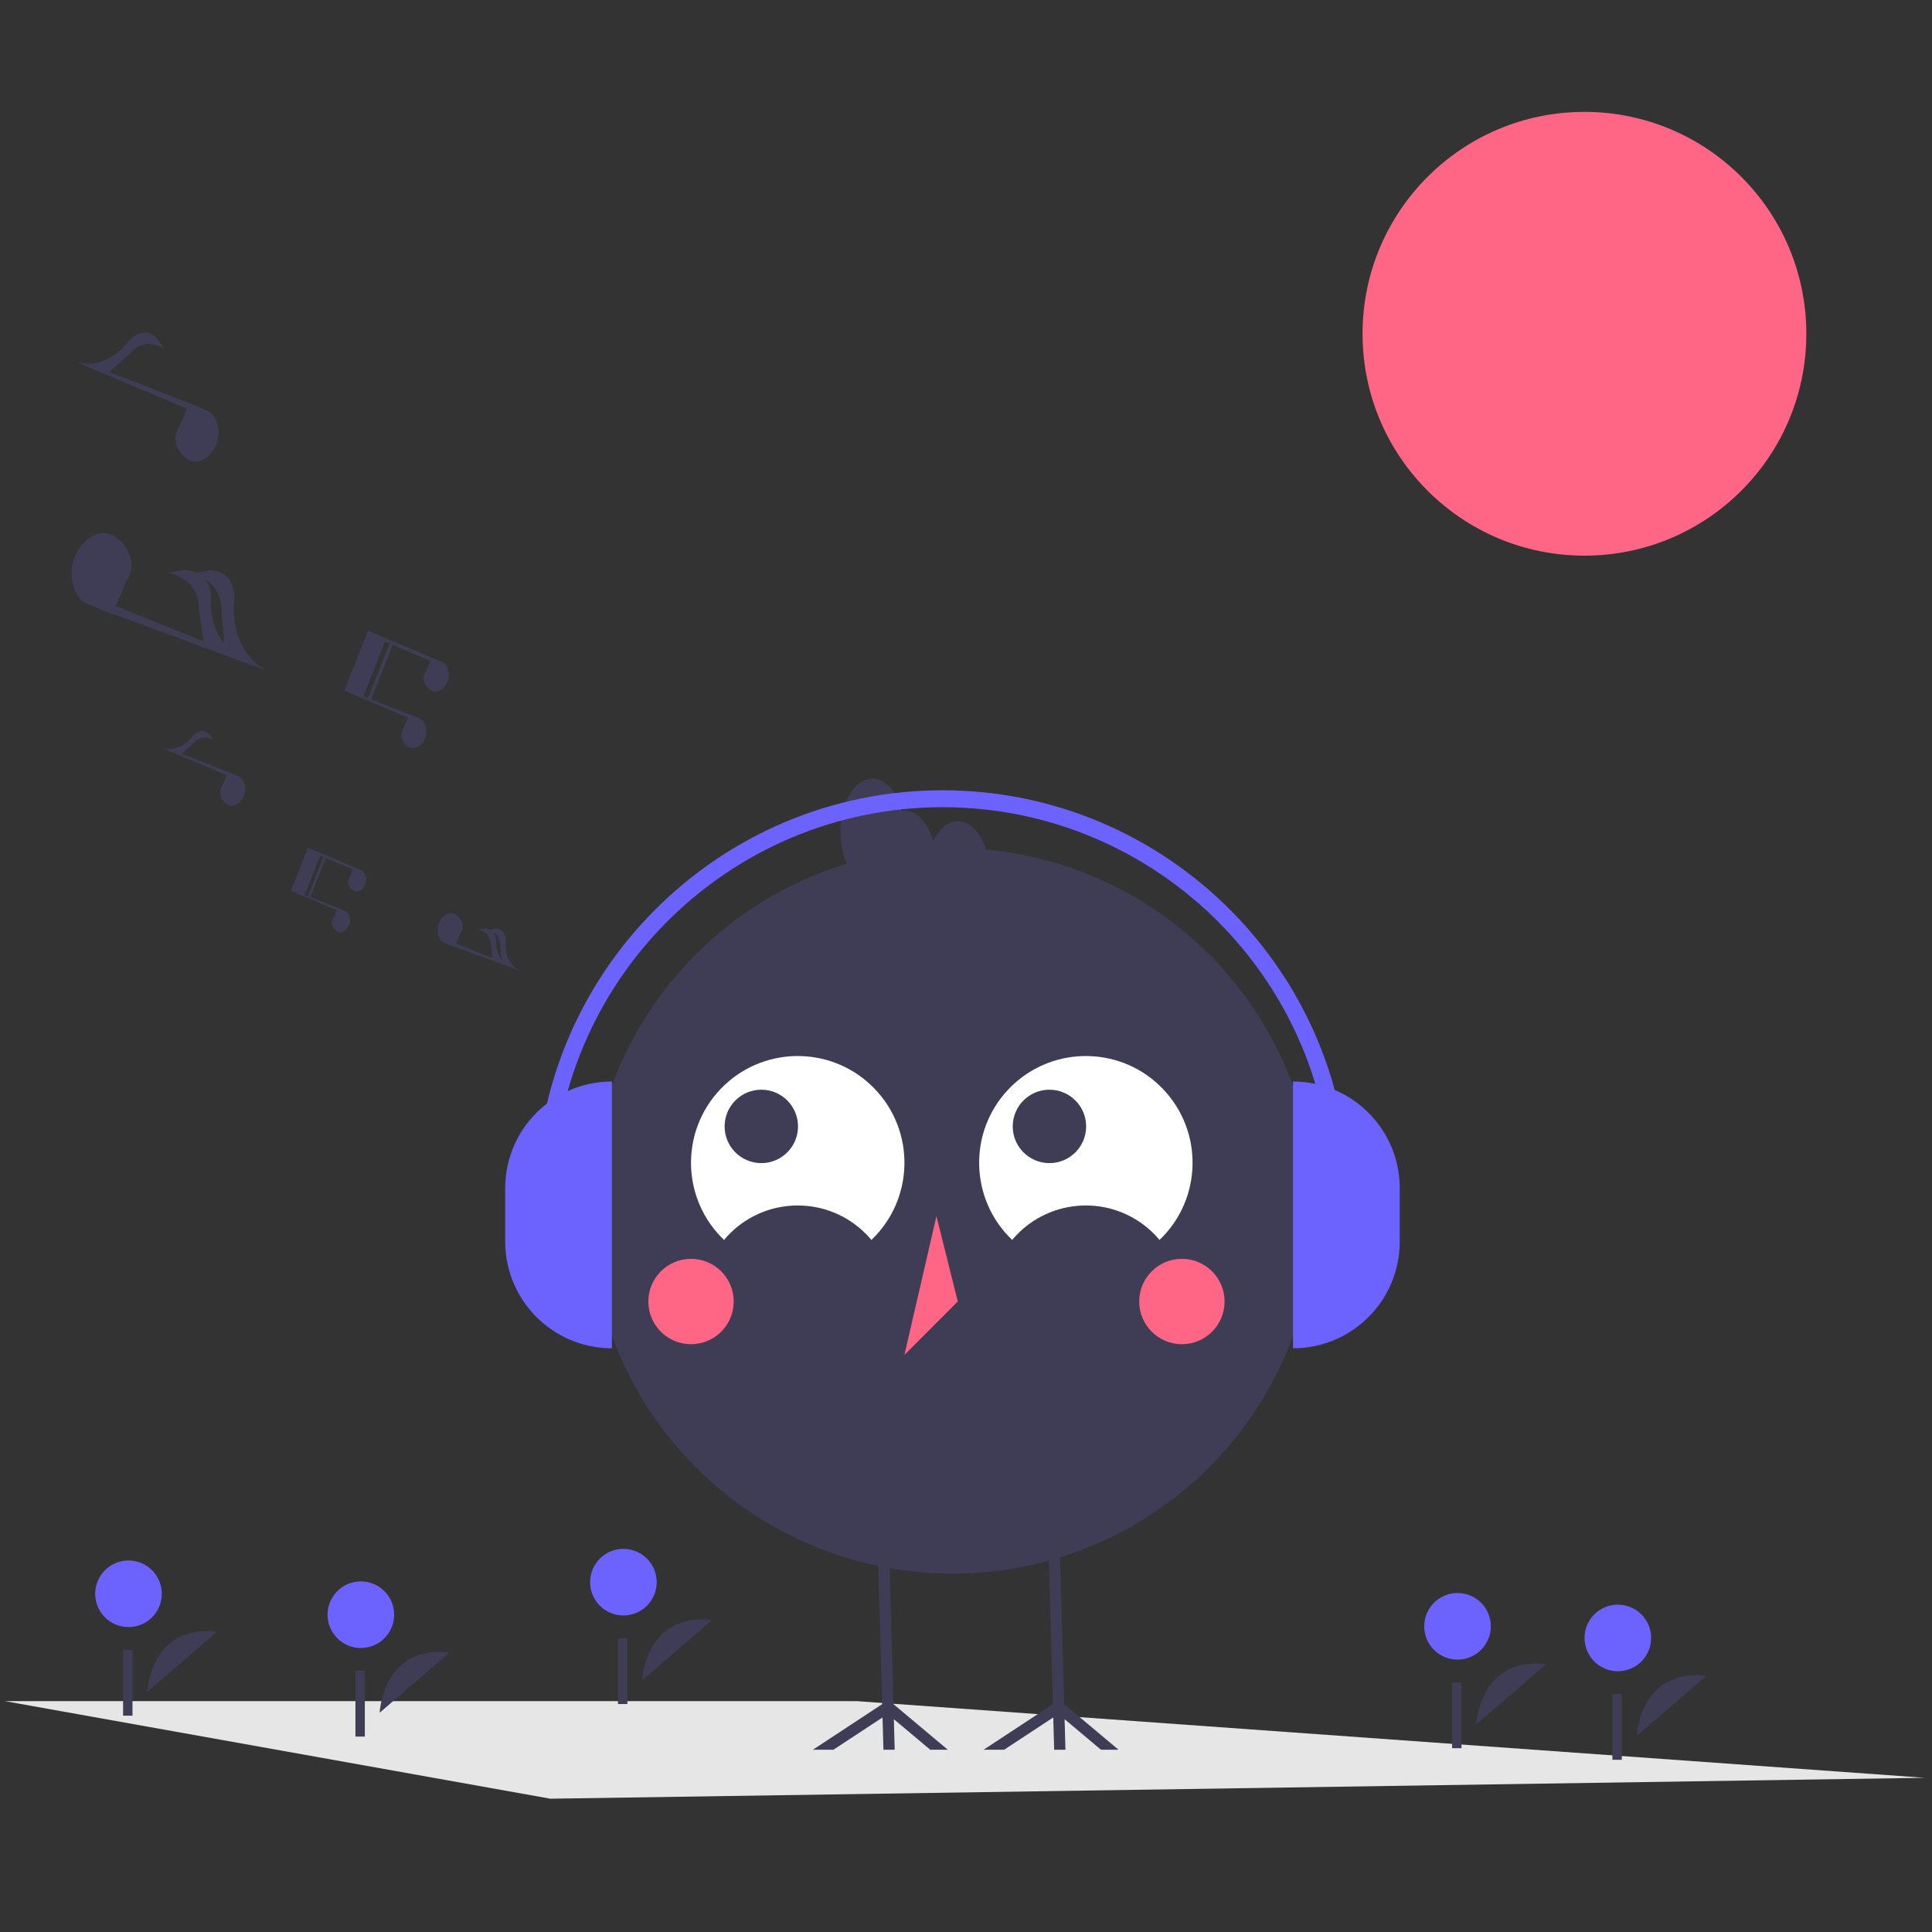 <?xml version="1.0" encoding="utf-8"?>
<!-- Generator: Adobe Illustrator 16.0.0, SVG Export Plug-In . SVG Version: 6.00 Build 0)  -->
<!DOCTYPE svg PUBLIC "-//W3C//DTD SVG 1.1//EN" "http://www.w3.org/Graphics/SVG/1.1/DTD/svg11.dtd">
<svg version="1.1" id="Capa_1" xmlns="http://www.w3.org/2000/svg" xmlns:xlink="http://www.w3.org/1999/xlink" x="0px" y="0px"
	 width="600px" height="600px" viewBox="0 0 600 600" enable-background="new 0 0 600 600" xml:space="preserve">
<rect x="0" y="0" width="600" height="600" fill="#333333" stroke="none"/>
<polygon fill="#E6E6E6" points="597.771,552.109 170.923,558.605 1.487,528.299 266,528.299 "/>
<circle fill="#FF6584" cx="492.063" cy="103.655" r="68.91"/>
<path fill="#3F3D56" d="M117.904,531.9c0,0,1.008-21.12,21.671-18.666"/>
<circle fill="#6C63FF" cx="112.065" cy="501.459" r="10.342"/>
<rect x="110.382" y="518.875" fill="#3F3D56" width="2.919" height="20.435"/>
<path fill="#3F3D56" d="M458.484,535.508c0,0,1.008-21.12,21.672-18.666"/>
<circle fill="#6C63FF" cx="452.646" cy="505.066" r="10.342"/>
<rect x="450.964" y="522.482" fill="#3F3D56" width="2.919" height="20.435"/>
<path fill="#3F3D56" d="M508.273,539.115c0,0,1.008-21.119,21.671-18.665"/>
<circle fill="#6C63FF" cx="502.435" cy="508.675" r="10.343"/>
<rect x="500.752" y="526.09" fill="#3F3D56" width="2.92" height="20.436"/>
<path fill="#3F3D56" d="M199.441,521.799c0,0,1.007-21.121,21.671-18.666"/>
<circle fill="#6C63FF" cx="193.603" cy="491.357" r="10.342"/>
<rect x="191.919" y="508.772" fill="#3F3D56" width="2.92" height="20.435"/>
<path fill="#3F3D56" d="M45.747,525.406c0,0,1.009-21.121,21.672-18.665"/>
<circle fill="#6C63FF" cx="39.908" cy="494.965" r="10.342"/>
<rect x="38.226" y="512.381" fill="#3F3D56" width="2.919" height="20.435"/>
<circle fill="#3F3D56" cx="295.796" cy="376.028" r="112.677"/>
<path fill="#FFFFFF" d="M224.858,385.073c10.557-12.639,29.36-14.327,41.999-3.77c1.366,1.141,2.626,2.403,3.769,3.77
	c13.239-12.639,13.725-33.616,1.087-46.855c-12.638-13.239-33.616-13.727-46.855-1.086c-13.239,12.637-13.726,33.614-1.087,46.854
	C224.125,384.356,224.487,384.72,224.858,385.073z"/>
<path fill="#FFFFFF" d="M314.337,385.073c10.557-12.639,29.36-14.327,41.999-3.77c1.365,1.141,2.628,2.403,3.769,3.77
	c13.239-12.639,13.726-33.616,1.087-46.855c-12.638-13.239-33.615-13.727-46.854-1.086c-13.239,12.637-13.725,33.614-1.087,46.854
	C313.604,384.356,313.967,384.72,314.337,385.073z"/>
<circle fill="#3F3D56" cx="236.436" cy="349.817" r="11.4"/>
<circle fill="#3F3D56" cx="325.912" cy="349.817" r="11.4"/>
<circle fill="#FF6584" cx="214.602" cy="404.197" r="13.256"/>
<circle fill="#FF6584" cx="367.047" cy="404.197" r="13.256"/>
<polygon fill="#FF6584" points="290.824,377.685 280.882,420.768 297.452,404.196 "/>
<polygon fill="#3F3D56" points="341.908,543.387 330.622,533.912 330.885,543.387 327.379,543.387 327.1,533.368 311.859,543.387 
	305.479,543.387 326.985,529.251 326.151,499.569 325.529,477.15 329.027,477.056 329.659,499.569 330.49,529.225 347.359,543.387 
	"/>
<polygon fill="#3F3D56" points="288.881,543.387 277.593,533.912 277.856,543.387 274.36,543.387 274.079,533.368 258.839,543.387 
	252.459,543.387 273.956,529.251 273.124,499.569 272.501,477.15 276.006,477.056 276.638,499.569 277.461,529.225 294.332,543.387 
	"/>
<path fill="#3F3D56" d="M297.452,255.066c-3.092,0-5.819,2.401-7.643,6.09c-1.608-5.547-4.984-9.405-8.927-9.405
	c-0.268,0.027-0.534,0.072-0.796,0.134c-1.516-5.922-5.039-10.076-9.146-10.076c-5.491,0-9.942,7.419-9.942,16.57
	s4.452,16.57,9.942,16.57c0.268-0.027,0.533-0.072,0.795-0.134c1.516,5.922,5.039,10.076,9.146,10.076
	c3.091,0,5.819-2.401,7.642-6.09c1.607,5.546,4.984,9.404,8.928,9.404c5.491,0,9.942-7.418,9.942-16.57
	S302.943,255.066,297.452,255.066z"/>
<path fill="#6C63FF" d="M190.033,418.727L190.033,418.727c-18.303,0-33.14-14.837-33.14-33.14l0,0v-16.571
	c0-18.302,14.837-33.14,33.14-33.14l0,0l0,0l0,0V418.727L190.033,418.727z"/>
<path fill="#6C63FF" d="M401.558,335.876L401.558,335.876c18.303,0,33.141,14.838,33.141,33.14v16.571
	c0,18.303-14.838,33.14-33.141,33.14l0,0l0,0l0,0V335.876L401.558,335.876z"/>
<path fill="#6C63FF" d="M418.924,371.62h-5.259c0-66.685-54.251-120.936-120.937-120.936S171.791,304.936,171.791,371.62h-5.258
	c0-69.583,56.611-126.195,126.196-126.195S418.924,302.037,418.924,371.62z"/>
<polygon fill="#3F3D56" points="85.266,284.19 85.266,284.19 85.266,284.19 "/>
<path fill="#3F3D56" d="M112.282,270.277l0.001-0.001l-2.471-1.029l-10.423-4.406l-3.736-1.58l-0.287,0.724l0,0l-5.019,12.671
	l14.125,5.978l0.074,0.068l-0.952,2.244c-0.13,0.206-0.242,0.422-0.332,0.647c-0.667,1.684,0.593,3.358,1.783,3.83
	c1.19,0.471,2.696-0.511,3.362-2.195c0.658-1.661,0.015-3.77-1.145-4.279l0.001-0.002l-2.47-1.029l-8.45-3.285l4.829-12.191
	l-0.716-0.283l-4.83,12.195l-1.045-0.406l4.849-12.244l0.127,0.054l9.934,4.205l0.074,0.068l-0.952,2.244
	c-0.13,0.205-0.242,0.421-0.332,0.647c-0.667,1.683,0.592,3.359,1.783,3.829c1.19,0.472,2.696-0.511,3.362-2.194
	C114.085,272.897,113.443,270.787,112.282,270.277z"/>
<path fill="#3F3D56" d="M161.168,301.387c-5.127-2.931-4.101-9.364-4.101-9.364c-0.129-4.179-3.582-3.588-3.582-3.588l-1.257,0.287
	c-0.583-0.271-1.227-0.39-1.869-0.345l-1.912,0.321c4.353,1.023,3.995,4.665,3.995,4.665l0.61,4.257l-11.406-4.601l1.31-3.088
	c0.181-0.285,0.335-0.586,0.461-0.899c0.926-2.338-0.823-4.665-2.477-5.319c-1.653-0.654-3.745,0.71-4.671,3.048
	c-0.913,2.307-0.021,5.236,1.591,5.945l-0.001,0.002l3.431,1.429l0.025-0.081L161.168,301.387z M155.376,293.906l0.366,4.075
	c-1.291-1.812-1.897-4.023-1.711-6.24c-0.03-0.789-0.297-1.55-0.764-2.187C154.732,290.493,155.547,292.174,155.376,293.906
	L155.376,293.906z"/>
<path fill="#3F3D56" d="M74.168,241.119l0.001-0.003l-3.431-1.429l-14.339-5.574l3.619-3.22c1.471-1.961,4.227-2.413,6.248-1.023
	l-1.123-1.669c0,0-2.111-2.795-5.067,0.162c0,0-3.657,5.391-9.401,4.017l19.618,8.303l0.103,0.094l-1.322,3.117
	c-0.181,0.285-0.335,0.586-0.461,0.899c-0.926,2.338,0.823,4.664,2.476,5.318s3.745-0.71,4.671-3.047
	C76.672,244.756,75.78,241.827,74.168,241.119z"/>
<path fill="#3F3D56" d="M126.666,222.875l-1.322,3.117c-0.181,0.285-0.335,0.586-0.461,0.899c-0.926,2.338,0.823,4.664,2.477,5.319
	c1.653,0.655,3.744-0.71,4.67-3.048c0.913-2.306,0.021-5.236-1.59-5.944l0.001-0.003l-3.431-1.429l-11.737-4.563l6.707-16.932
	l-0.994-0.394l-6.708,16.939l-1.452-0.564l6.735-17.005l0.177,0.075l13.796,5.839l0.103,0.093l-1.322,3.117
	c-0.18,0.285-0.335,0.586-0.461,0.9c-0.926,2.338,0.823,4.664,2.477,5.319c1.653,0.655,3.744-0.71,4.67-3.048
	c0.913-2.306,0.021-5.236-1.59-5.944l0.001-0.003l-3.431-1.429l-14.021-5.927l0,0h-0.001l-0.455-0.192l-5.189-2.193l-7.369,18.605
	l19.617,8.303L126.666,222.875z"/>
<path fill="#3F3D56" d="M64.499,127.59l0.002-0.005l-5.906-2.459L33.91,115.53l6.23-5.542c0,0,4.144-5.75,10.754-1.762l-1.933-2.874
	c0,0-3.634-4.812-8.722,0.279c0,0-6.295,9.281-16.183,6.915l33.77,14.293l0.177,0.16l-2.275,5.366
	c-0.312,0.49-0.577,1.009-0.794,1.548c-1.594,4.025,1.417,8.029,4.262,9.156c2.846,1.127,6.446-1.222,8.04-5.247
	C68.809,133.853,67.272,128.809,64.499,127.59z"/>
<path fill="#3F3D56" d="M82.624,208.195c-12.259-7.009-9.805-22.389-9.805-22.389c-0.309-9.992-8.564-8.578-8.564-8.578
	l-3.004,0.686c-1.396-0.648-2.933-0.932-4.468-0.826l-4.57,0.769c10.407,2.445,9.552,11.151,9.552,11.151l1.458,10.179l-27.269-11
	l3.131-7.382c0.433-0.682,0.802-1.402,1.103-2.151c2.214-5.59-1.968-11.15-5.921-12.716s-8.953,1.697-11.167,7.288
	c-2.184,5.514-0.05,12.519,3.803,14.211l-0.003,0.006l8.203,3.417l0.061-0.193L82.624,208.195z M68.776,190.31l0.877,9.777
	c-5.148-6.835-4.096-14.955-4.096-14.955c-0.072-1.885-0.708-3.707-1.826-5.227C69.646,183.444,68.776,190.31,68.776,190.31
	L68.776,190.31z"/>
<rect fill="none" width="600" height="600"/>
</svg>
